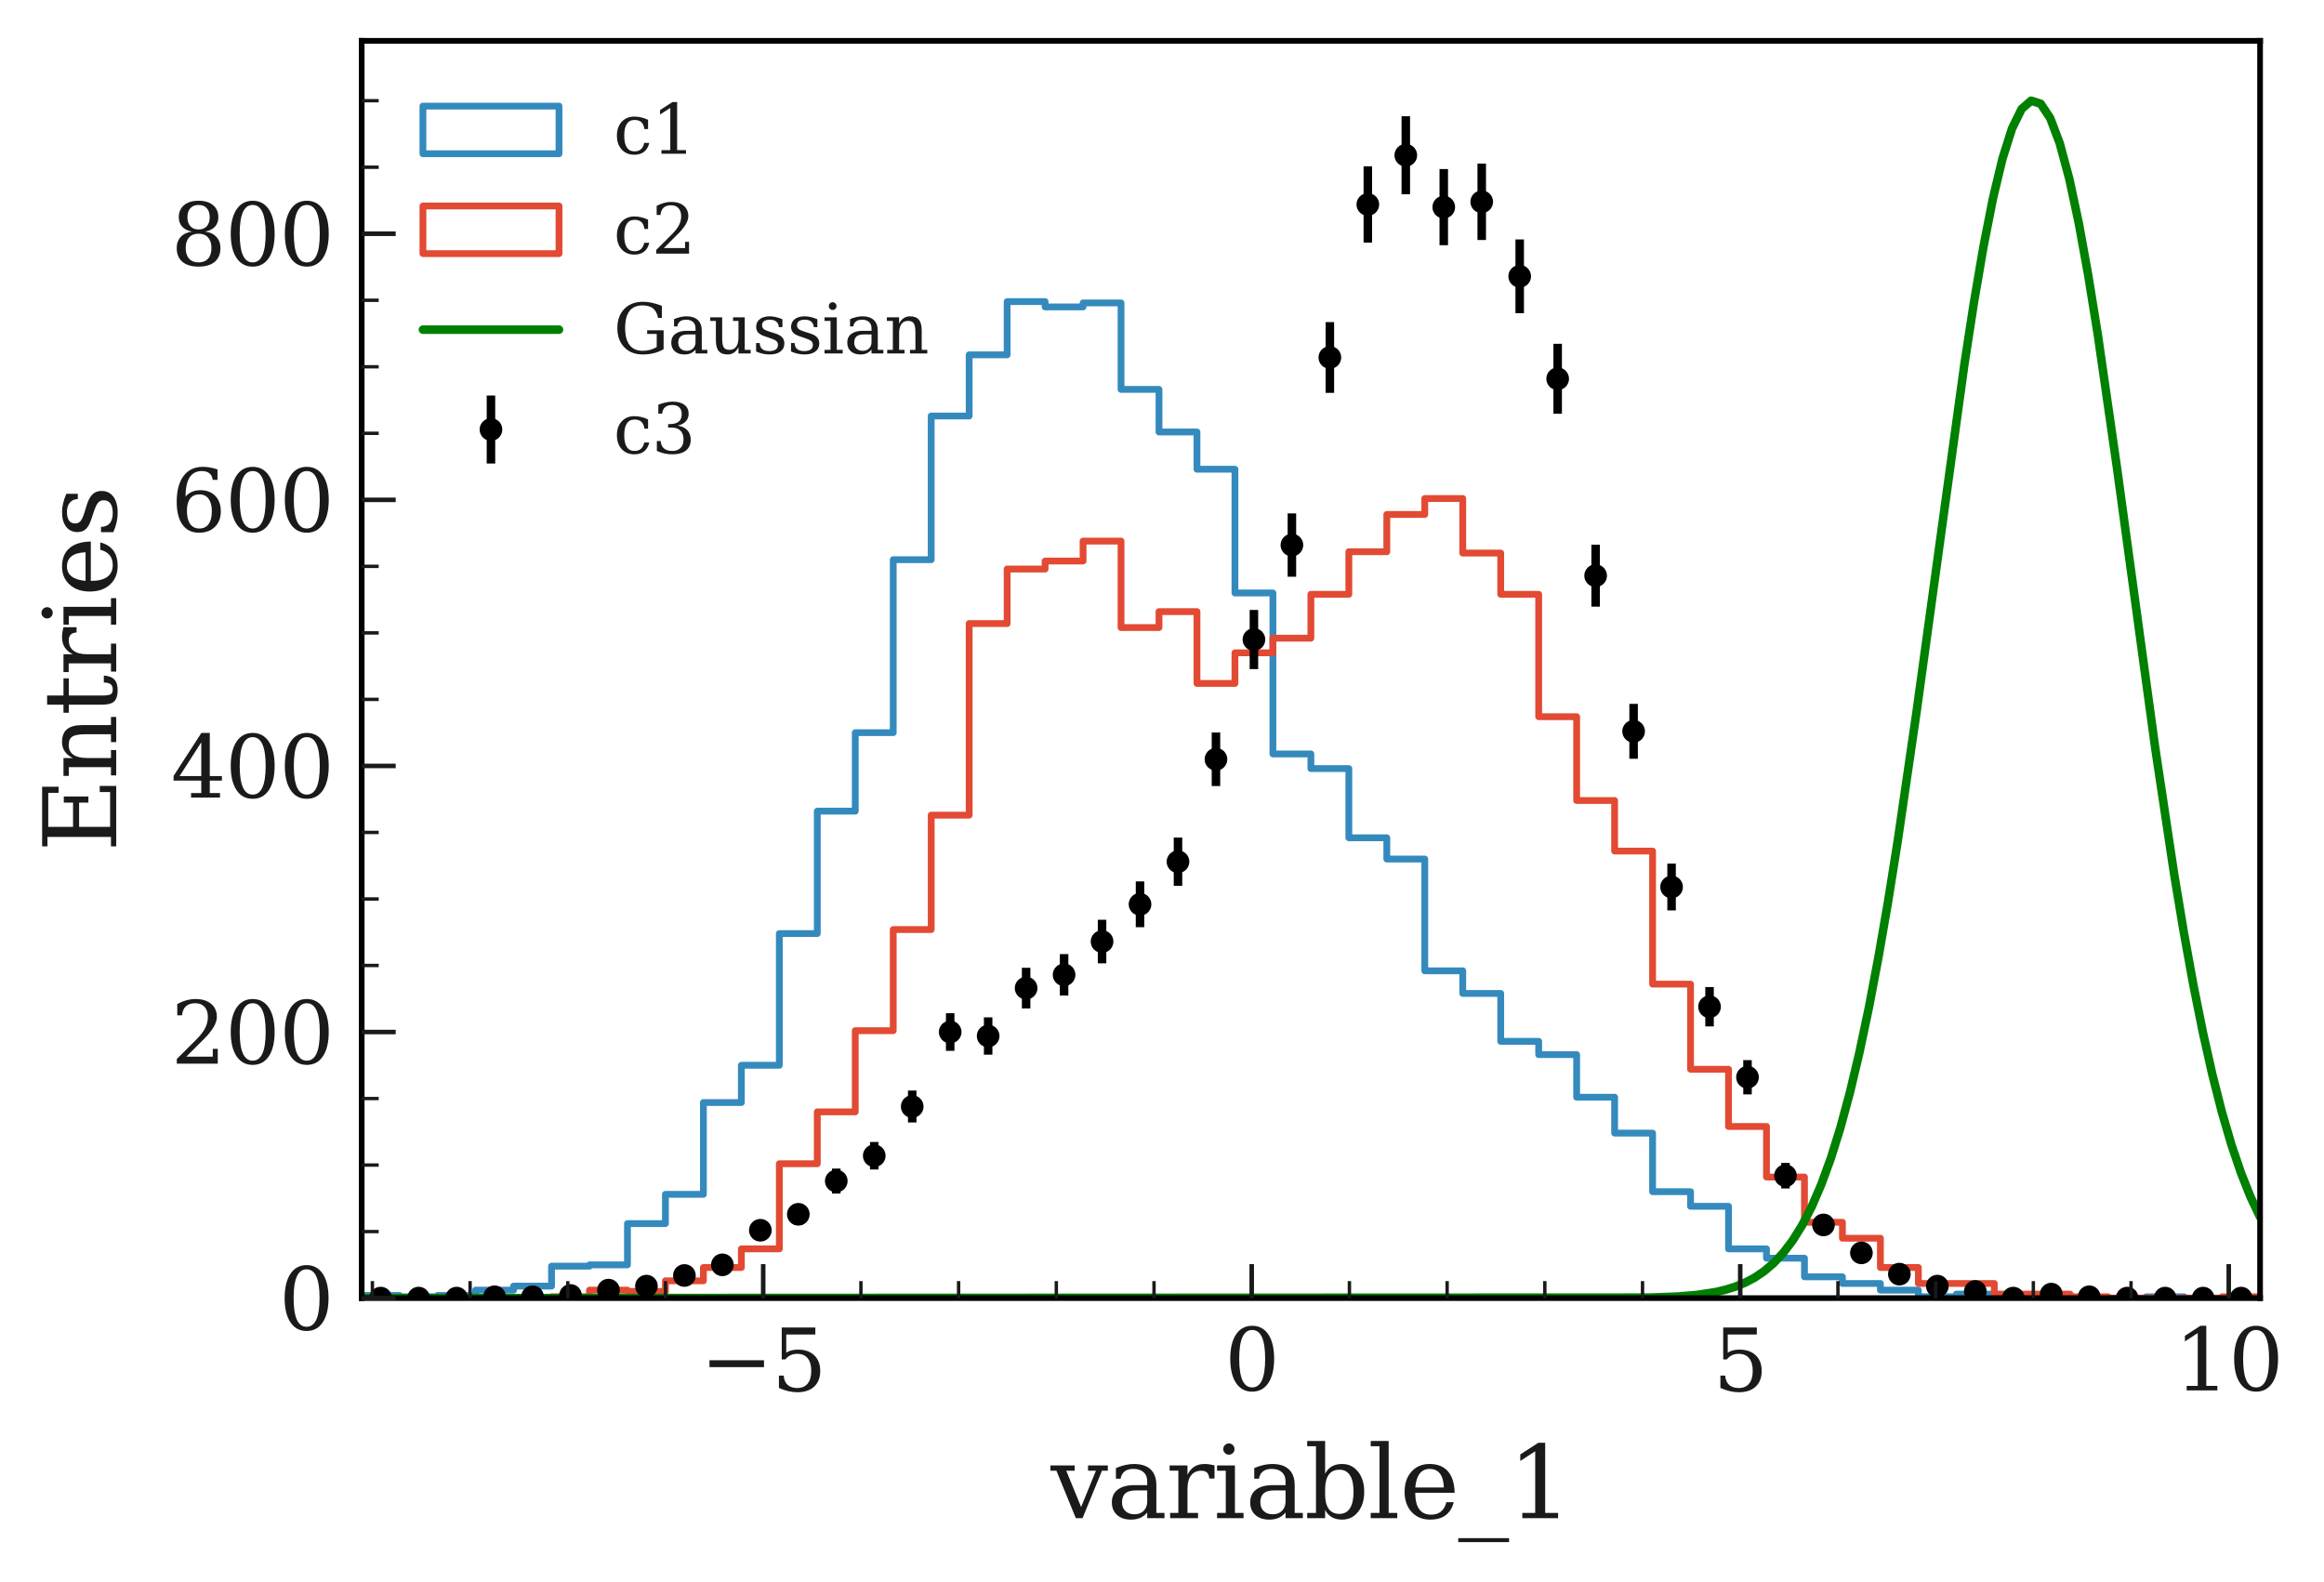 <?xml version="1.0" encoding="utf-8" standalone="no"?>
<!DOCTYPE svg PUBLIC "-//W3C//DTD SVG 1.1//EN"
  "http://www.w3.org/Graphics/SVG/1.1/DTD/svg11.dtd">
<svg xmlns:xlink="http://www.w3.org/1999/xlink" width="409.861pt" height="279.101pt" viewBox="0 0 409.861 279.101" xmlns="http://www.w3.org/2000/svg" version="1.1">
 <defs>
  <style type="text/css">*{stroke-linejoin: round; stroke-linecap: butt}</style>
 </defs>
 <g id="figure_1">
  <g id="patch_1">
   <path d="M 0 279.101 
L 409.861 279.101 
L 409.861 0 
L 0 0 
z
" style="fill: #ffffff"/>
  </g>
  <g id="axes_1">
   <g id="patch_2">
    <path d="M 63.787 228.96 
L 398.587 228.96 
L 398.587 7.2 
L 63.787 7.2 
z
" style="fill: #ffffff"/>
   </g>
   <g id="patch_3">
    <path d="M 63.787 228.96 
L 63.787 228.491 
L 70.483 228.491 
L 70.483 228.725 
L 77.179 228.725 
L 77.179 228.491 
L 83.875 228.491 
L 83.875 227.552 
L 90.571 227.552 
L 90.571 226.848 
L 97.267 226.848 
L 97.267 223.328 
L 103.963 223.328 
L 103.963 223.093 
L 110.659 223.093 
L 110.659 215.819 
L 117.355 215.819 
L 117.355 210.656 
L 124.051 210.656 
L 124.051 194.464 
L 130.747 194.464 
L 130.747 187.893 
L 137.443 187.893 
L 137.443 164.661 
L 144.139 164.661 
L 144.139 143.072 
L 150.835 143.072 
L 150.835 129.227 
L 157.531 129.227 
L 157.531 98.72 
L 164.227 98.72 
L 164.227 73.376 
L 170.923 73.376 
L 170.923 62.581 
L 177.619 62.581 
L 177.619 53.195 
L 184.315 53.195 
L 184.315 54.133 
L 191.011 54.133 
L 191.011 53.429 
L 197.707 53.429 
L 197.707 68.683 
L 204.403 68.683 
L 204.403 76.192 
L 211.099 76.192 
L 211.099 82.763 
L 217.795 82.763 
L 217.795 104.587 
L 224.491 104.587 
L 224.491 132.981 
L 231.187 132.981 
L 231.187 135.563 
L 237.883 135.563 
L 237.883 147.765 
L 244.579 147.765 
L 244.579 151.52 
L 251.275 151.52 
L 251.275 171.232 
L 257.971 171.232 
L 257.971 175.221 
L 264.667 175.221 
L 264.667 183.669 
L 271.363 183.669 
L 271.363 186.016 
L 278.059 186.016 
L 278.059 193.525 
L 284.755 193.525 
L 284.755 199.861 
L 291.451 199.861 
L 291.451 210.187 
L 298.147 210.187 
L 298.147 212.768 
L 304.843 212.768 
L 304.843 220.277 
L 311.539 220.277 
L 311.539 221.92 
L 318.235 221.92 
L 318.235 225.205 
L 324.931 225.205 
L 324.931 226.379 
L 331.627 226.379 
L 331.627 227.552 
L 338.323 227.552 
L 338.323 228.725 
L 345.019 228.725 
L 345.019 228.256 
L 351.715 228.256 
L 351.715 228.725 
L 358.411 228.725 
L 358.411 228.725 
L 365.107 228.725 
L 365.107 228.96 
L 371.803 228.96 
L 371.803 228.96 
L 378.499 228.96 
L 378.499 228.725 
L 385.195 228.725 
L 385.195 228.96 
L 391.891 228.96 
L 391.891 228.96 
L 398.587 228.96 
L 398.587 228.96 
" clip-path="url(#pc131ec4169)" style="fill: none; stroke: #348abd; stroke-width: 1.2; stroke-linejoin: miter"/>
   </g>
   <g id="patch_4">
    <path d="M 63.787 228.96 
L 63.787 228.96 
L 70.483 228.96 
L 70.483 228.96 
L 77.179 228.96 
L 77.179 228.96 
L 83.875 228.96 
L 83.875 228.96 
L 90.571 228.96 
L 90.571 228.96 
L 97.267 228.96 
L 97.267 228.725 
L 103.963 228.725 
L 103.963 227.552 
L 110.659 227.552 
L 110.659 227.787 
L 117.355 227.787 
L 117.355 225.909 
L 124.051 225.909 
L 124.051 223.563 
L 130.747 223.563 
L 130.747 220.277 
L 137.443 220.277 
L 137.443 205.259 
L 144.139 205.259 
L 144.139 196.107 
L 150.835 196.107 
L 150.835 181.792 
L 157.531 181.792 
L 157.531 163.957 
L 164.227 163.957 
L 164.227 143.776 
L 170.923 143.776 
L 170.923 109.984 
L 177.619 109.984 
L 177.619 100.363 
L 184.315 100.363 
L 184.315 98.955 
L 191.011 98.955 
L 191.011 95.435 
L 197.707 95.435 
L 197.707 110.688 
L 204.403 110.688 
L 204.403 107.872 
L 211.099 107.872 
L 211.099 120.544 
L 217.795 120.544 
L 217.795 115.147 
L 224.491 115.147 
L 224.491 112.565 
L 231.187 112.565 
L 231.187 104.821 
L 237.883 104.821 
L 237.883 97.312 
L 244.579 97.312 
L 244.579 90.741 
L 251.275 90.741 
L 251.275 87.925 
L 257.971 87.925 
L 257.971 97.547 
L 264.667 97.547 
L 264.667 104.821 
L 271.363 104.821 
L 271.363 126.411 
L 278.059 126.411 
L 278.059 141.195 
L 284.755 141.195 
L 284.755 150.112 
L 291.451 150.112 
L 291.451 173.579 
L 298.147 173.579 
L 298.147 188.597 
L 304.843 188.597 
L 304.843 198.688 
L 311.539 198.688 
L 311.539 207.605 
L 318.235 207.605 
L 318.235 215.584 
L 324.931 215.584 
L 324.931 218.4 
L 331.627 218.4 
L 331.627 223.563 
L 338.323 223.563 
L 338.323 226.379 
L 345.019 226.379 
L 345.019 226.379 
L 351.715 226.379 
L 351.715 228.256 
L 358.411 228.256 
L 358.411 228.256 
L 365.107 228.256 
L 365.107 228.725 
L 371.803 228.725 
L 371.803 228.96 
L 378.499 228.96 
L 378.499 228.96 
L 385.195 228.96 
L 385.195 228.96 
L 391.891 228.96 
L 391.891 228.725 
L 398.587 228.725 
L 398.587 228.96 
" clip-path="url(#pc131ec4169)" style="fill: none; stroke: #e24a33; stroke-width: 1.2; stroke-linejoin: miter"/>
   </g>
   <g id="LineCollection_1">
    <path d="M 67.135 228.96 
L 67.135 228.96 
" clip-path="url(#pc131ec4169)" style="fill: none; stroke: #000000; stroke-width: 1.5"/>
    <path d="M 73.831 228.96 
L 73.831 228.96 
" clip-path="url(#pc131ec4169)" style="fill: none; stroke: #000000; stroke-width: 1.5"/>
    <path d="M 80.527 228.96 
L 80.527 228.96 
" clip-path="url(#pc131ec4169)" style="fill: none; stroke: #000000; stroke-width: 1.5"/>
    <path d="M 87.223 228.96 
L 87.223 228.491 
" clip-path="url(#pc131ec4169)" style="fill: none; stroke: #000000; stroke-width: 1.5"/>
    <path d="M 93.919 228.96 
L 93.919 228.491 
" clip-path="url(#pc131ec4169)" style="fill: none; stroke: #000000; stroke-width: 1.5"/>
    <path d="M 100.615 228.823 
L 100.615 228.159 
" clip-path="url(#pc131ec4169)" style="fill: none; stroke: #000000; stroke-width: 1.5"/>
    <path d="M 107.311 228.127 
L 107.311 226.977 
" clip-path="url(#pc131ec4169)" style="fill: none; stroke: #000000; stroke-width: 1.5"/>
    <path d="M 114.007 227.552 
L 114.007 226.144 
" clip-path="url(#pc131ec4169)" style="fill: none; stroke: #000000; stroke-width: 1.5"/>
    <path d="M 120.703 225.938 
L 120.703 224.003 
" clip-path="url(#pc131ec4169)" style="fill: none; stroke: #000000; stroke-width: 1.5"/>
    <path d="M 127.399 224.267 
L 127.399 221.92 
" clip-path="url(#pc131ec4169)" style="fill: none; stroke: #000000; stroke-width: 1.5"/>
    <path d="M 134.095 218.668 
L 134.095 215.316 
" clip-path="url(#pc131ec4169)" style="fill: none; stroke: #000000; stroke-width: 1.5"/>
    <path d="M 140.791 216.039 
L 140.791 212.313 
" clip-path="url(#pc131ec4169)" style="fill: none; stroke: #000000; stroke-width: 1.5"/>
    <path d="M 147.487 210.511 
L 147.487 206.108 
" clip-path="url(#pc131ec4169)" style="fill: none; stroke: #000000; stroke-width: 1.5"/>
    <path d="M 154.183 206.278 
L 154.183 201.423 
" clip-path="url(#pc131ec4169)" style="fill: none; stroke: #000000; stroke-width: 1.5"/>
    <path d="M 160.879 197.984 
L 160.879 192.352 
" clip-path="url(#pc131ec4169)" style="fill: none; stroke: #000000; stroke-width: 1.5"/>
    <path d="M 167.575 185.345 
L 167.575 178.708 
" clip-path="url(#pc131ec4169)" style="fill: none; stroke: #000000; stroke-width: 1.5"/>
    <path d="M 174.271 186.024 
L 174.271 179.437 
" clip-path="url(#pc131ec4169)" style="fill: none; stroke: #000000; stroke-width: 1.5"/>
    <path d="M 180.967 177.865 
L 180.967 170.701 
" clip-path="url(#pc131ec4169)" style="fill: none; stroke: #000000; stroke-width: 1.5"/>
    <path d="M 187.663 175.594 
L 187.663 168.278 
" clip-path="url(#pc131ec4169)" style="fill: none; stroke: #000000; stroke-width: 1.5"/>
    <path d="M 194.359 169.911 
L 194.359 162.228 
" clip-path="url(#pc131ec4169)" style="fill: none; stroke: #000000; stroke-width: 1.5"/>
    <path d="M 201.055 163.536 
L 201.055 155.461 
" clip-path="url(#pc131ec4169)" style="fill: none; stroke: #000000; stroke-width: 1.5"/>
    <path d="M 207.751 156.239 
L 207.751 147.739 
" clip-path="url(#pc131ec4169)" style="fill: none; stroke: #000000; stroke-width: 1.5"/>
    <path d="M 214.447 138.643 
L 214.447 129.197 
" clip-path="url(#pc131ec4169)" style="fill: none; stroke: #000000; stroke-width: 1.5"/>
    <path d="M 221.143 118.021 
L 221.143 107.579 
" clip-path="url(#pc131ec4169)" style="fill: none; stroke: #000000; stroke-width: 1.5"/>
    <path d="M 227.839 101.722 
L 227.839 90.556 
" clip-path="url(#pc131ec4169)" style="fill: none; stroke: #000000; stroke-width: 1.5"/>
    <path d="M 234.535 69.29 
L 234.535 56.811 
" clip-path="url(#pc131ec4169)" style="fill: none; stroke: #000000; stroke-width: 1.5"/>
    <path d="M 241.231 42.792 
L 241.231 29.336 
" clip-path="url(#pc131ec4169)" style="fill: none; stroke: #000000; stroke-width: 1.5"/>
    <path d="M 247.927 34.259 
L 247.927 20.504 
" clip-path="url(#pc131ec4169)" style="fill: none; stroke: #000000; stroke-width: 1.5"/>
    <path d="M 254.623 43.253 
L 254.623 29.814 
" clip-path="url(#pc131ec4169)" style="fill: none; stroke: #000000; stroke-width: 1.5"/>
    <path d="M 261.319 42.331 
L 261.319 28.858 
" clip-path="url(#pc131ec4169)" style="fill: none; stroke: #000000; stroke-width: 1.5"/>
    <path d="M 268.015 55.239 
L 268.015 42.233 
" clip-path="url(#pc131ec4169)" style="fill: none; stroke: #000000; stroke-width: 1.5"/>
    <path d="M 274.711 72.974 
L 274.711 60.637 
" clip-path="url(#pc131ec4169)" style="fill: none; stroke: #000000; stroke-width: 1.5"/>
    <path d="M 281.407 107.004 
L 281.407 96.068 
" clip-path="url(#pc131ec4169)" style="fill: none; stroke: #000000; stroke-width: 1.5"/>
    <path d="M 288.103 133.835 
L 288.103 124.149 
" clip-path="url(#pc131ec4169)" style="fill: none; stroke: #000000; stroke-width: 1.5"/>
    <path d="M 294.799 160.573 
L 294.799 152.323 
" clip-path="url(#pc131ec4169)" style="fill: none; stroke: #000000; stroke-width: 1.5"/>
    <path d="M 301.495 181.041 
L 301.495 174.095 
" clip-path="url(#pc131ec4169)" style="fill: none; stroke: #000000; stroke-width: 1.5"/>
    <path d="M 308.191 193.029 
L 308.191 186.982 
" clip-path="url(#pc131ec4169)" style="fill: none; stroke: #000000; stroke-width: 1.5"/>
    <path d="M 314.887 209.622 
L 314.887 205.12 
" clip-path="url(#pc131ec4169)" style="fill: none; stroke: #000000; stroke-width: 1.5"/>
    <path d="M 321.583 217.794 
L 321.583 214.313 
" clip-path="url(#pc131ec4169)" style="fill: none; stroke: #000000; stroke-width: 1.5"/>
    <path d="M 328.279 222.35 
L 328.279 219.613 
" clip-path="url(#pc131ec4169)" style="fill: none; stroke: #000000; stroke-width: 1.5"/>
    <path d="M 334.975 225.732 
L 334.975 223.74 
" clip-path="url(#pc131ec4169)" style="fill: none; stroke: #000000; stroke-width: 1.5"/>
    <path d="M 341.671 227.552 
L 341.671 226.144 
" clip-path="url(#pc131ec4169)" style="fill: none; stroke: #000000; stroke-width: 1.5"/>
    <path d="M 348.367 228.311 
L 348.367 227.262 
" clip-path="url(#pc131ec4169)" style="fill: none; stroke: #000000; stroke-width: 1.5"/>
    <path d="M 355.063 228.96 
L 355.063 228.96 
" clip-path="url(#pc131ec4169)" style="fill: none; stroke: #000000; stroke-width: 1.5"/>
    <path d="M 361.759 228.662 
L 361.759 227.85 
" clip-path="url(#pc131ec4169)" style="fill: none; stroke: #000000; stroke-width: 1.5"/>
    <path d="M 368.455 228.96 
L 368.455 228.491 
" clip-path="url(#pc131ec4169)" style="fill: none; stroke: #000000; stroke-width: 1.5"/>
    <path d="M 375.151 228.96 
L 375.151 228.96 
" clip-path="url(#pc131ec4169)" style="fill: none; stroke: #000000; stroke-width: 1.5"/>
    <path d="M 381.847 228.96 
L 381.847 228.96 
" clip-path="url(#pc131ec4169)" style="fill: none; stroke: #000000; stroke-width: 1.5"/>
    <path d="M 388.543 228.96 
L 388.543 228.96 
" clip-path="url(#pc131ec4169)" style="fill: none; stroke: #000000; stroke-width: 1.5"/>
    <path d="M 395.239 228.96 
L 395.239 228.96 
" clip-path="url(#pc131ec4169)" style="fill: none; stroke: #000000; stroke-width: 1.5"/>
   </g>
   <g id="line2d_1">
    <path d="M 63.787 228.96 
L 290.912 228.866 
L 295.96 228.675 
L 299.324 228.391 
L 302.689 227.867 
L 304.372 227.467 
L 306.054 226.94 
L 307.736 226.252 
L 309.419 225.364 
L 311.101 224.231 
L 312.784 222.8 
L 314.466 221.012 
L 316.149 218.802 
L 317.831 216.101 
L 319.513 212.837 
L 321.196 208.935 
L 322.878 204.325 
L 324.561 198.941 
L 326.243 192.728 
L 327.925 185.644 
L 329.608 177.666 
L 331.29 168.795 
L 332.973 159.059 
L 334.655 148.519 
L 338.02 125.434 
L 346.432 64.324 
L 348.114 53.411 
L 349.797 43.55 
L 351.479 34.994 
L 353.162 27.968 
L 354.844 22.664 
L 356.526 19.229 
L 358.209 17.76 
L 359.891 18.298 
L 361.574 20.829 
L 363.256 25.281 
L 364.938 31.528 
L 366.621 39.4 
L 368.303 48.685 
L 369.986 59.141 
L 373.351 82.519 
L 380.08 131.834 
L 383.445 154.259 
L 385.127 164.378 
L 386.81 173.656 
L 388.492 182.05 
L 390.175 189.548 
L 391.857 196.161 
L 393.539 201.924 
L 395.222 206.886 
L 396.904 211.108 
L 398.587 214.66 
L 398.587 214.66 
" clip-path="url(#pc131ec4169)" style="fill: none; stroke: #008000; stroke-width: 1.5; stroke-linecap: round"/>
   </g>
   <g id="line2d_2">
    <defs>
     <path id="m94bf316322" d="M 0 1.5 
C 0.398 1.5 0.779 1.342 1.061 1.061 
C 1.342 0.779 1.5 0.398 1.5 0 
C 1.5 -0.398 1.342 -0.779 1.061 -1.061 
C 0.779 -1.342 0.398 -1.5 0 -1.5 
C -0.398 -1.5 -0.779 -1.342 -1.061 -1.061 
C -1.342 -0.779 -1.5 -0.398 -1.5 0 
C -1.5 0.398 -1.342 0.779 -1.061 1.061 
C -0.779 1.342 -0.398 1.5 0 1.5 
z
" style="stroke: #000000"/>
    </defs>
    <g clip-path="url(#pc131ec4169)">
     <use xlink:href="#m94bf316322" x="67.135" y="228.96" style="stroke: #000000"/>
     <use xlink:href="#m94bf316322" x="73.831" y="228.96" style="stroke: #000000"/>
     <use xlink:href="#m94bf316322" x="80.527" y="228.96" style="stroke: #000000"/>
     <use xlink:href="#m94bf316322" x="87.223" y="228.725" style="stroke: #000000"/>
     <use xlink:href="#m94bf316322" x="93.919" y="228.725" style="stroke: #000000"/>
     <use xlink:href="#m94bf316322" x="100.615" y="228.491" style="stroke: #000000"/>
     <use xlink:href="#m94bf316322" x="107.311" y="227.552" style="stroke: #000000"/>
     <use xlink:href="#m94bf316322" x="114.007" y="226.848" style="stroke: #000000"/>
     <use xlink:href="#m94bf316322" x="120.703" y="224.971" style="stroke: #000000"/>
     <use xlink:href="#m94bf316322" x="127.399" y="223.093" style="stroke: #000000"/>
     <use xlink:href="#m94bf316322" x="134.095" y="216.992" style="stroke: #000000"/>
     <use xlink:href="#m94bf316322" x="140.791" y="214.176" style="stroke: #000000"/>
     <use xlink:href="#m94bf316322" x="147.487" y="208.309" style="stroke: #000000"/>
     <use xlink:href="#m94bf316322" x="154.183" y="203.851" style="stroke: #000000"/>
     <use xlink:href="#m94bf316322" x="160.879" y="195.168" style="stroke: #000000"/>
     <use xlink:href="#m94bf316322" x="167.575" y="182.027" style="stroke: #000000"/>
     <use xlink:href="#m94bf316322" x="174.271" y="182.731" style="stroke: #000000"/>
     <use xlink:href="#m94bf316322" x="180.967" y="174.283" style="stroke: #000000"/>
     <use xlink:href="#m94bf316322" x="187.663" y="171.936" style="stroke: #000000"/>
     <use xlink:href="#m94bf316322" x="194.359" y="166.069" style="stroke: #000000"/>
     <use xlink:href="#m94bf316322" x="201.055" y="159.499" style="stroke: #000000"/>
     <use xlink:href="#m94bf316322" x="207.751" y="151.989" style="stroke: #000000"/>
     <use xlink:href="#m94bf316322" x="214.447" y="133.92" style="stroke: #000000"/>
     <use xlink:href="#m94bf316322" x="221.143" y="112.8" style="stroke: #000000"/>
     <use xlink:href="#m94bf316322" x="227.839" y="96.139" style="stroke: #000000"/>
     <use xlink:href="#m94bf316322" x="234.535" y="63.051" style="stroke: #000000"/>
     <use xlink:href="#m94bf316322" x="241.231" y="36.064" style="stroke: #000000"/>
     <use xlink:href="#m94bf316322" x="247.927" y="27.381" style="stroke: #000000"/>
     <use xlink:href="#m94bf316322" x="254.623" y="36.533" style="stroke: #000000"/>
     <use xlink:href="#m94bf316322" x="261.319" y="35.595" style="stroke: #000000"/>
     <use xlink:href="#m94bf316322" x="268.015" y="48.736" style="stroke: #000000"/>
     <use xlink:href="#m94bf316322" x="274.711" y="66.805" style="stroke: #000000"/>
     <use xlink:href="#m94bf316322" x="281.407" y="101.536" style="stroke: #000000"/>
     <use xlink:href="#m94bf316322" x="288.103" y="128.992" style="stroke: #000000"/>
     <use xlink:href="#m94bf316322" x="294.799" y="156.448" style="stroke: #000000"/>
     <use xlink:href="#m94bf316322" x="301.495" y="177.568" style="stroke: #000000"/>
     <use xlink:href="#m94bf316322" x="308.191" y="190.005" style="stroke: #000000"/>
     <use xlink:href="#m94bf316322" x="314.887" y="207.371" style="stroke: #000000"/>
     <use xlink:href="#m94bf316322" x="321.583" y="216.053" style="stroke: #000000"/>
     <use xlink:href="#m94bf316322" x="328.279" y="220.981" style="stroke: #000000"/>
     <use xlink:href="#m94bf316322" x="334.975" y="224.736" style="stroke: #000000"/>
     <use xlink:href="#m94bf316322" x="341.671" y="226.848" style="stroke: #000000"/>
     <use xlink:href="#m94bf316322" x="348.367" y="227.787" style="stroke: #000000"/>
     <use xlink:href="#m94bf316322" x="355.063" y="228.96" style="stroke: #000000"/>
     <use xlink:href="#m94bf316322" x="361.759" y="228.256" style="stroke: #000000"/>
     <use xlink:href="#m94bf316322" x="368.455" y="228.725" style="stroke: #000000"/>
     <use xlink:href="#m94bf316322" x="375.151" y="228.96" style="stroke: #000000"/>
     <use xlink:href="#m94bf316322" x="381.847" y="228.96" style="stroke: #000000"/>
     <use xlink:href="#m94bf316322" x="388.543" y="228.96" style="stroke: #000000"/>
     <use xlink:href="#m94bf316322" x="395.239" y="228.96" style="stroke: #000000"/>
    </g>
   </g>
   <g id="patch_5">
    <path d="M 63.787 228.96 
L 63.787 7.2 
" style="fill: none; stroke: #000000; stroke-linejoin: miter; stroke-linecap: square"/>
   </g>
   <g id="patch_6">
    <path d="M 398.587 228.96 
L 398.587 7.2 
" style="fill: none; stroke: #000000; stroke-linejoin: miter; stroke-linecap: square"/>
   </g>
   <g id="patch_7">
    <path d="M 63.787 228.96 
L 398.587 228.96 
" style="fill: none; stroke: #000000; stroke-linejoin: miter; stroke-linecap: square"/>
   </g>
   <g id="patch_8">
    <path d="M 63.787 7.2 
L 398.587 7.2 
" style="fill: none; stroke: #000000; stroke-linejoin: miter; stroke-linecap: square"/>
   </g>
   <g id="matplotlib.axis_1">
    <g id="xtick_1">
     <g id="line2d_3">
      <defs>
       <path id="m9ffaa889f8" d="M 0 0 
L 0 -6 
" style="stroke: #1a1a1a; stroke-width: 0.8"/>
      </defs>
      <g>
       <use xlink:href="#m9ffaa889f8" x="134.599" y="228.96" style="fill: #1a1a1a; stroke: #1a1a1a; stroke-width: 0.8"/>
      </g>
     </g>
     <g id="text_1">
      <!-- $\mathdefault{−5}$ -->
      <g style="fill: #1a1a1a" transform="translate(123.499 245.358) scale(0.15 -0.15)">
       <defs>
        <path id="DejaVuSerif-2212" d="M 678 2259 
L 4684 2259 
L 4684 1753 
L 678 1753 
L 678 2259 
z
" transform="scale(0.016)"/>
        <path id="DejaVuSerif-35" d="M 3219 4666 
L 3219 4153 
L 1081 4153 
L 1081 2816 
Q 1244 2928 1461 2984 
Q 1678 3041 1947 3041 
Q 2703 3041 3140 2622 
Q 3578 2203 3578 1478 
Q 3578 738 3136 323 
Q 2694 -91 1894 -91 
Q 1572 -91 1234 -12 
Q 897 66 544 225 
L 544 1131 
L 897 1131 
Q 925 688 1179 453 
Q 1434 219 1894 219 
Q 2388 219 2653 544 
Q 2919 869 2919 1478 
Q 2919 2084 2655 2407 
Q 2391 2731 1894 2731 
Q 1613 2731 1398 2631 
Q 1184 2531 1019 2322 
L 750 2322 
L 750 4666 
L 3219 4666 
z
" transform="scale(0.016)"/>
       </defs>
       <use xlink:href="#DejaVuSerif-2212" transform="translate(0 0.094)"/>
       <use xlink:href="#DejaVuSerif-35" transform="translate(83.789 0.094)"/>
      </g>
     </g>
    </g>
    <g id="xtick_2">
     <g id="line2d_4">
      <g>
       <use xlink:href="#m9ffaa889f8" x="220.753" y="228.96" style="fill: #1a1a1a; stroke: #1a1a1a; stroke-width: 0.8"/>
      </g>
     </g>
     <g id="text_2">
      <!-- $\mathdefault{0}$ -->
      <g style="fill: #1a1a1a" transform="translate(215.953 245.358) scale(0.15 -0.15)">
       <defs>
        <path id="DejaVuSerif-30" d="M 2034 219 
Q 2513 219 2750 744 
Q 2988 1269 2988 2328 
Q 2988 3391 2750 3916 
Q 2513 4441 2034 4441 
Q 1556 4441 1318 3916 
Q 1081 3391 1081 2328 
Q 1081 1269 1318 744 
Q 1556 219 2034 219 
z
M 2034 -91 
Q 1275 -91 848 546 
Q 422 1184 422 2328 
Q 422 3475 848 4112 
Q 1275 4750 2034 4750 
Q 2797 4750 3222 4112 
Q 3647 3475 3647 2328 
Q 3647 1184 3222 546 
Q 2797 -91 2034 -91 
z
" transform="scale(0.016)"/>
       </defs>
       <use xlink:href="#DejaVuSerif-30" transform="translate(0 0.781)"/>
      </g>
     </g>
    </g>
    <g id="xtick_3">
     <g id="line2d_5">
      <g>
       <use xlink:href="#m9ffaa889f8" x="306.907" y="228.96" style="fill: #1a1a1a; stroke: #1a1a1a; stroke-width: 0.8"/>
      </g>
     </g>
     <g id="text_3">
      <!-- $\mathdefault{5}$ -->
      <g style="fill: #1a1a1a" transform="translate(302.107 245.358) scale(0.15 -0.15)">
       <use xlink:href="#DejaVuSerif-35" transform="translate(0 0.094)"/>
      </g>
     </g>
    </g>
    <g id="xtick_4">
     <g id="line2d_6">
      <g>
       <use xlink:href="#m9ffaa889f8" x="393.061" y="228.96" style="fill: #1a1a1a; stroke: #1a1a1a; stroke-width: 0.8"/>
      </g>
     </g>
     <g id="text_4">
      <!-- $\mathdefault{10}$ -->
      <g style="fill: #1a1a1a" transform="translate(383.461 245.358) scale(0.15 -0.15)">
       <defs>
        <path id="DejaVuSerif-31" d="M 909 0 
L 909 331 
L 1722 331 
L 1722 4213 
L 781 3603 
L 781 4013 
L 1919 4750 
L 2350 4750 
L 2350 331 
L 3163 331 
L 3163 0 
L 909 0 
z
" transform="scale(0.016)"/>
       </defs>
       <use xlink:href="#DejaVuSerif-31" transform="translate(0 0.781)"/>
       <use xlink:href="#DejaVuSerif-30" transform="translate(63.623 0.781)"/>
      </g>
     </g>
    </g>
    <g id="xtick_5">
     <g id="line2d_7">
      <defs>
       <path id="m4ddba6320e" d="M 0 0 
L 0 -3 
" style="stroke: #1a1a1a; stroke-width: 0.6"/>
      </defs>
      <g>
       <use xlink:href="#m4ddba6320e" x="65.675" y="228.96" style="fill: #1a1a1a; stroke: #1a1a1a; stroke-width: 0.6"/>
      </g>
     </g>
    </g>
    <g id="xtick_6">
     <g id="line2d_8">
      <g>
       <use xlink:href="#m4ddba6320e" x="82.906" y="228.96" style="fill: #1a1a1a; stroke: #1a1a1a; stroke-width: 0.6"/>
      </g>
     </g>
    </g>
    <g id="xtick_7">
     <g id="line2d_9">
      <g>
       <use xlink:href="#m4ddba6320e" x="100.137" y="228.96" style="fill: #1a1a1a; stroke: #1a1a1a; stroke-width: 0.6"/>
      </g>
     </g>
    </g>
    <g id="xtick_8">
     <g id="line2d_10">
      <g>
       <use xlink:href="#m4ddba6320e" x="117.368" y="228.96" style="fill: #1a1a1a; stroke: #1a1a1a; stroke-width: 0.6"/>
      </g>
     </g>
    </g>
    <g id="xtick_9">
     <g id="line2d_11">
      <g>
       <use xlink:href="#m4ddba6320e" x="151.83" y="228.96" style="fill: #1a1a1a; stroke: #1a1a1a; stroke-width: 0.6"/>
      </g>
     </g>
    </g>
    <g id="xtick_10">
     <g id="line2d_12">
      <g>
       <use xlink:href="#m4ddba6320e" x="169.06" y="228.96" style="fill: #1a1a1a; stroke: #1a1a1a; stroke-width: 0.6"/>
      </g>
     </g>
    </g>
    <g id="xtick_11">
     <g id="line2d_13">
      <g>
       <use xlink:href="#m4ddba6320e" x="186.291" y="228.96" style="fill: #1a1a1a; stroke: #1a1a1a; stroke-width: 0.6"/>
      </g>
     </g>
    </g>
    <g id="xtick_12">
     <g id="line2d_14">
      <g>
       <use xlink:href="#m4ddba6320e" x="203.522" y="228.96" style="fill: #1a1a1a; stroke: #1a1a1a; stroke-width: 0.6"/>
      </g>
     </g>
    </g>
    <g id="xtick_13">
     <g id="line2d_15">
      <g>
       <use xlink:href="#m4ddba6320e" x="237.984" y="228.96" style="fill: #1a1a1a; stroke: #1a1a1a; stroke-width: 0.6"/>
      </g>
     </g>
    </g>
    <g id="xtick_14">
     <g id="line2d_16">
      <g>
       <use xlink:href="#m4ddba6320e" x="255.215" y="228.96" style="fill: #1a1a1a; stroke: #1a1a1a; stroke-width: 0.6"/>
      </g>
     </g>
    </g>
    <g id="xtick_15">
     <g id="line2d_17">
      <g>
       <use xlink:href="#m4ddba6320e" x="272.445" y="228.96" style="fill: #1a1a1a; stroke: #1a1a1a; stroke-width: 0.6"/>
      </g>
     </g>
    </g>
    <g id="xtick_16">
     <g id="line2d_18">
      <g>
       <use xlink:href="#m4ddba6320e" x="289.676" y="228.96" style="fill: #1a1a1a; stroke: #1a1a1a; stroke-width: 0.6"/>
      </g>
     </g>
    </g>
    <g id="xtick_17">
     <g id="line2d_19">
      <g>
       <use xlink:href="#m4ddba6320e" x="324.138" y="228.96" style="fill: #1a1a1a; stroke: #1a1a1a; stroke-width: 0.6"/>
      </g>
     </g>
    </g>
    <g id="xtick_18">
     <g id="line2d_20">
      <g>
       <use xlink:href="#m4ddba6320e" x="341.369" y="228.96" style="fill: #1a1a1a; stroke: #1a1a1a; stroke-width: 0.6"/>
      </g>
     </g>
    </g>
    <g id="xtick_19">
     <g id="line2d_21">
      <g>
       <use xlink:href="#m4ddba6320e" x="358.6" y="228.96" style="fill: #1a1a1a; stroke: #1a1a1a; stroke-width: 0.6"/>
      </g>
     </g>
    </g>
    <g id="xtick_20">
     <g id="line2d_22">
      <g>
       <use xlink:href="#m4ddba6320e" x="375.83" y="228.96" style="fill: #1a1a1a; stroke: #1a1a1a; stroke-width: 0.6"/>
      </g>
     </g>
    </g>
    <g id="text_5">
     <!-- variable_1 -->
     <g style="fill: #1a1a1a" transform="translate(185.307 267.774) scale(0.175 -0.175)">
      <defs>
       <path id="DejaVuSerif-76" d="M 1581 0 
L 359 2988 
L -19 2988 
L -19 3322 
L 1509 3322 
L 1509 2988 
L 978 2988 
L 1913 703 
L 2847 2988 
L 2350 2988 
L 2350 3322 
L 3597 3322 
L 3597 2988 
L 3225 2988 
L 2003 0 
L 1581 0 
z
" transform="scale(0.016)"/>
       <path id="DejaVuSerif-61" d="M 2547 1044 
L 2547 1747 
L 1806 1747 
Q 1378 1747 1168 1562 
Q 959 1378 959 997 
Q 959 650 1171 447 
Q 1384 244 1747 244 
Q 2106 244 2326 466 
Q 2547 688 2547 1044 
z
M 3122 2075 
L 3122 331 
L 3634 331 
L 3634 0 
L 2547 0 
L 2547 359 
Q 2356 128 2106 18 
Q 1856 -91 1522 -91 
Q 969 -91 644 203 
Q 319 497 319 997 
Q 319 1513 691 1797 
Q 1063 2081 1741 2081 
L 2547 2081 
L 2547 2309 
Q 2547 2688 2317 2895 
Q 2088 3103 1672 3103 
Q 1328 3103 1125 2947 
Q 922 2791 872 2484 
L 575 2484 
L 575 3156 
Q 875 3284 1158 3348 
Q 1441 3413 1709 3413 
Q 2400 3413 2761 3070 
Q 3122 2728 3122 2075 
z
" transform="scale(0.016)"/>
       <path id="DejaVuSerif-72" d="M 3059 3328 
L 3059 2497 
L 2728 2497 
Q 2713 2744 2591 2866 
Q 2469 2988 2234 2988 
Q 1809 2988 1582 2694 
Q 1356 2400 1356 1850 
L 1356 331 
L 2022 331 
L 2022 0 
L 263 0 
L 263 331 
L 781 331 
L 781 2994 
L 231 2994 
L 231 3322 
L 1356 3322 
L 1356 2731 
Q 1525 3078 1790 3245 
Q 2056 3413 2438 3413 
Q 2578 3413 2733 3391 
Q 2888 3369 3059 3328 
z
" transform="scale(0.016)"/>
       <path id="DejaVuSerif-69" d="M 622 4353 
Q 622 4497 726 4603 
Q 831 4709 978 4709 
Q 1122 4709 1226 4603 
Q 1331 4497 1331 4353 
Q 1331 4206 1228 4103 
Q 1125 4000 978 4000 
Q 831 4000 726 4103 
Q 622 4206 622 4353 
z
M 1356 331 
L 1900 331 
L 1900 0 
L 231 0 
L 231 331 
L 781 331 
L 781 2988 
L 231 2988 
L 231 3322 
L 1356 3322 
L 1356 331 
z
" transform="scale(0.016)"/>
       <path id="DejaVuSerif-62" d="M 738 331 
L 738 4531 
L 184 4531 
L 184 4863 
L 1313 4863 
L 1313 2803 
Q 1481 3116 1742 3264 
Q 2003 3413 2388 3413 
Q 3000 3413 3387 2928 
Q 3775 2444 3775 1663 
Q 3775 881 3387 395 
Q 3000 -91 2388 -91 
Q 2003 -91 1742 57 
Q 1481 206 1313 519 
L 1313 0 
L 184 0 
L 184 331 
L 738 331 
z
M 1313 1497 
Q 1313 897 1542 583 
Q 1772 269 2209 269 
Q 2650 269 2876 622 
Q 3103 975 3103 1663 
Q 3103 2353 2876 2703 
Q 2650 3053 2209 3053 
Q 1772 3053 1542 2737 
Q 1313 2422 1313 1825 
L 1313 1497 
z
" transform="scale(0.016)"/>
       <path id="DejaVuSerif-6c" d="M 1313 331 
L 1856 331 
L 1856 0 
L 184 0 
L 184 331 
L 738 331 
L 738 4531 
L 184 4531 
L 184 4863 
L 1313 4863 
L 1313 331 
z
" transform="scale(0.016)"/>
       <path id="DejaVuSerif-65" d="M 3469 1600 
L 991 1600 
L 991 1575 
Q 991 903 1244 561 
Q 1497 219 1991 219 
Q 2369 219 2611 417 
Q 2853 616 2950 1006 
L 3413 1006 
Q 3275 459 2904 184 
Q 2534 -91 1931 -91 
Q 1203 -91 761 389 
Q 319 869 319 1663 
Q 319 2450 753 2931 
Q 1188 3413 1894 3413 
Q 2647 3413 3050 2948 
Q 3453 2484 3469 1600 
z
M 2791 1931 
Q 2772 2513 2545 2808 
Q 2319 3103 1894 3103 
Q 1497 3103 1269 2806 
Q 1041 2509 991 1931 
L 2791 1931 
z
" transform="scale(0.016)"/>
       <path id="DejaVuSerif-5f" d="M 3200 -1259 
L 3200 -1509 
L 0 -1509 
L 0 -1259 
L 3200 -1259 
z
" transform="scale(0.016)"/>
      </defs>
      <use xlink:href="#DejaVuSerif-76"/>
      <use xlink:href="#DejaVuSerif-61" x="56.494"/>
      <use xlink:href="#DejaVuSerif-72" x="116.113"/>
      <use xlink:href="#DejaVuSerif-69" x="163.916"/>
      <use xlink:href="#DejaVuSerif-61" x="195.898"/>
      <use xlink:href="#DejaVuSerif-62" x="255.518"/>
      <use xlink:href="#DejaVuSerif-6c" x="319.531"/>
      <use xlink:href="#DejaVuSerif-65" x="351.514"/>
      <use xlink:href="#DejaVuSerif-5f" x="410.693"/>
      <use xlink:href="#DejaVuSerif-31" x="460.693"/>
     </g>
    </g>
   </g>
   <g id="matplotlib.axis_2">
    <g id="ytick_1">
     <g id="line2d_23">
      <defs>
       <path id="mba7998bcd7" d="M 0 0 
L 6 0 
" style="stroke: #1a1a1a; stroke-width: 0.8"/>
      </defs>
      <g>
       <use xlink:href="#mba7998bcd7" x="63.787" y="228.96" style="fill: #1a1a1a; stroke: #1a1a1a; stroke-width: 0.8"/>
      </g>
     </g>
     <g id="text_6">
      <!-- $\mathdefault{0}$ -->
      <g style="fill: #1a1a1a" transform="translate(49.187 234.659) scale(0.15 -0.15)">
       <use xlink:href="#DejaVuSerif-30" transform="translate(0 0.781)"/>
      </g>
     </g>
    </g>
    <g id="ytick_2">
     <g id="line2d_24">
      <g>
       <use xlink:href="#mba7998bcd7" x="63.787" y="182.027" style="fill: #1a1a1a; stroke: #1a1a1a; stroke-width: 0.8"/>
      </g>
     </g>
     <g id="text_7">
      <!-- $\mathdefault{200}$ -->
      <g style="fill: #1a1a1a" transform="translate(30.137 187.725) scale(0.15 -0.15)">
       <defs>
        <path id="DejaVuSerif-32" d="M 819 3553 
L 469 3553 
L 469 4384 
Q 803 4563 1142 4656 
Q 1481 4750 1806 4750 
Q 2534 4750 2956 4397 
Q 3378 4044 3378 3438 
Q 3378 2753 2422 1800 
Q 2347 1728 2309 1691 
L 1131 513 
L 3078 513 
L 3078 1088 
L 3444 1088 
L 3444 0 
L 434 0 
L 434 341 
L 1850 1753 
Q 2319 2222 2519 2614 
Q 2719 3006 2719 3438 
Q 2719 3909 2473 4175 
Q 2228 4441 1797 4441 
Q 1350 4441 1106 4219 
Q 863 3997 819 3553 
z
" transform="scale(0.016)"/>
       </defs>
       <use xlink:href="#DejaVuSerif-32" transform="translate(0 0.781)"/>
       <use xlink:href="#DejaVuSerif-30" transform="translate(63.623 0.781)"/>
       <use xlink:href="#DejaVuSerif-30" transform="translate(127.246 0.781)"/>
      </g>
     </g>
    </g>
    <g id="ytick_3">
     <g id="line2d_25">
      <g>
       <use xlink:href="#mba7998bcd7" x="63.787" y="135.093" style="fill: #1a1a1a; stroke: #1a1a1a; stroke-width: 0.8"/>
      </g>
     </g>
     <g id="text_8">
      <!-- $\mathdefault{400}$ -->
      <g style="fill: #1a1a1a" transform="translate(30.137 140.792) scale(0.15 -0.15)">
       <defs>
        <path id="DejaVuSerif-34" d="M 2234 1581 
L 2234 4063 
L 641 1581 
L 2234 1581 
z
M 3609 0 
L 1484 0 
L 1484 331 
L 2234 331 
L 2234 1247 
L 197 1247 
L 197 1588 
L 2241 4750 
L 2859 4750 
L 2859 1581 
L 3750 1581 
L 3750 1247 
L 2859 1247 
L 2859 331 
L 3609 331 
L 3609 0 
z
" transform="scale(0.016)"/>
       </defs>
       <use xlink:href="#DejaVuSerif-34" transform="translate(0 0.781)"/>
       <use xlink:href="#DejaVuSerif-30" transform="translate(63.623 0.781)"/>
       <use xlink:href="#DejaVuSerif-30" transform="translate(127.246 0.781)"/>
      </g>
     </g>
    </g>
    <g id="ytick_4">
     <g id="line2d_26">
      <g>
       <use xlink:href="#mba7998bcd7" x="63.787" y="88.16" style="fill: #1a1a1a; stroke: #1a1a1a; stroke-width: 0.8"/>
      </g>
     </g>
     <g id="text_9">
      <!-- $\mathdefault{600}$ -->
      <g style="fill: #1a1a1a" transform="translate(30.137 93.859) scale(0.15 -0.15)">
       <defs>
        <path id="DejaVuSerif-36" d="M 2094 219 
Q 2534 219 2771 542 
Q 3009 866 3009 1472 
Q 3009 2078 2771 2401 
Q 2534 2725 2094 2725 
Q 1647 2725 1412 2412 
Q 1178 2100 1178 1509 
Q 1178 888 1415 553 
Q 1653 219 2094 219 
z
M 1075 2569 
Q 1288 2803 1556 2918 
Q 1825 3034 2163 3034 
Q 2859 3034 3264 2615 
Q 3669 2197 3669 1472 
Q 3669 763 3233 336 
Q 2797 -91 2069 -91 
Q 1278 -91 853 498 
Q 428 1088 428 2181 
Q 428 3406 931 4078 
Q 1434 4750 2350 4750 
Q 2597 4750 2869 4703 
Q 3141 4656 3425 4563 
L 3425 3794 
L 3072 3794 
Q 3034 4109 2831 4275 
Q 2628 4441 2284 4441 
Q 1678 4441 1381 3981 
Q 1084 3522 1075 2569 
z
" transform="scale(0.016)"/>
       </defs>
       <use xlink:href="#DejaVuSerif-36" transform="translate(0 0.781)"/>
       <use xlink:href="#DejaVuSerif-30" transform="translate(63.623 0.781)"/>
       <use xlink:href="#DejaVuSerif-30" transform="translate(127.246 0.781)"/>
      </g>
     </g>
    </g>
    <g id="ytick_5">
     <g id="line2d_27">
      <g>
       <use xlink:href="#mba7998bcd7" x="63.787" y="41.227" style="fill: #1a1a1a; stroke: #1a1a1a; stroke-width: 0.8"/>
      </g>
     </g>
     <g id="text_10">
      <!-- $\mathdefault{800}$ -->
      <g style="fill: #1a1a1a" transform="translate(30.137 46.925) scale(0.15 -0.15)">
       <defs>
        <path id="DejaVuSerif-38" d="M 2981 1275 
Q 2981 1775 2732 2051 
Q 2484 2328 2034 2328 
Q 1584 2328 1336 2051 
Q 1088 1775 1088 1275 
Q 1088 772 1336 495 
Q 1584 219 2034 219 
Q 2484 219 2732 495 
Q 2981 772 2981 1275 
z
M 2853 3541 
Q 2853 3966 2637 4203 
Q 2422 4441 2034 4441 
Q 1650 4441 1433 4203 
Q 1216 3966 1216 3541 
Q 1216 3113 1433 2875 
Q 1650 2638 2034 2638 
Q 2422 2638 2637 2875 
Q 2853 3113 2853 3541 
z
M 2516 2484 
Q 3047 2413 3344 2092 
Q 3641 1772 3641 1275 
Q 3641 619 3225 264 
Q 2809 -91 2034 -91 
Q 1263 -91 845 264 
Q 428 619 428 1275 
Q 428 1772 725 2092 
Q 1022 2413 1556 2484 
Q 1084 2569 832 2842 
Q 581 3116 581 3541 
Q 581 4103 968 4426 
Q 1356 4750 2034 4750 
Q 2713 4750 3100 4426 
Q 3488 4103 3488 3541 
Q 3488 3116 3236 2842 
Q 2984 2569 2516 2484 
z
" transform="scale(0.016)"/>
       </defs>
       <use xlink:href="#DejaVuSerif-38" transform="translate(0 0.781)"/>
       <use xlink:href="#DejaVuSerif-30" transform="translate(63.623 0.781)"/>
       <use xlink:href="#DejaVuSerif-30" transform="translate(127.246 0.781)"/>
      </g>
     </g>
    </g>
    <g id="ytick_6">
     <g id="line2d_28">
      <defs>
       <path id="m13929f02bd" d="M 0 0 
L 3 0 
" style="stroke: #1a1a1a; stroke-width: 0.6"/>
      </defs>
      <g>
       <use xlink:href="#m13929f02bd" x="63.787" y="217.227" style="fill: #1a1a1a; stroke: #1a1a1a; stroke-width: 0.6"/>
      </g>
     </g>
    </g>
    <g id="ytick_7">
     <g id="line2d_29">
      <g>
       <use xlink:href="#m13929f02bd" x="63.787" y="205.493" style="fill: #1a1a1a; stroke: #1a1a1a; stroke-width: 0.6"/>
      </g>
     </g>
    </g>
    <g id="ytick_8">
     <g id="line2d_30">
      <g>
       <use xlink:href="#m13929f02bd" x="63.787" y="193.76" style="fill: #1a1a1a; stroke: #1a1a1a; stroke-width: 0.6"/>
      </g>
     </g>
    </g>
    <g id="ytick_9">
     <g id="line2d_31">
      <g>
       <use xlink:href="#m13929f02bd" x="63.787" y="170.293" style="fill: #1a1a1a; stroke: #1a1a1a; stroke-width: 0.6"/>
      </g>
     </g>
    </g>
    <g id="ytick_10">
     <g id="line2d_32">
      <g>
       <use xlink:href="#m13929f02bd" x="63.787" y="158.56" style="fill: #1a1a1a; stroke: #1a1a1a; stroke-width: 0.6"/>
      </g>
     </g>
    </g>
    <g id="ytick_11">
     <g id="line2d_33">
      <g>
       <use xlink:href="#m13929f02bd" x="63.787" y="146.827" style="fill: #1a1a1a; stroke: #1a1a1a; stroke-width: 0.6"/>
      </g>
     </g>
    </g>
    <g id="ytick_12">
     <g id="line2d_34">
      <g>
       <use xlink:href="#m13929f02bd" x="63.787" y="123.36" style="fill: #1a1a1a; stroke: #1a1a1a; stroke-width: 0.6"/>
      </g>
     </g>
    </g>
    <g id="ytick_13">
     <g id="line2d_35">
      <g>
       <use xlink:href="#m13929f02bd" x="63.787" y="111.627" style="fill: #1a1a1a; stroke: #1a1a1a; stroke-width: 0.6"/>
      </g>
     </g>
    </g>
    <g id="ytick_14">
     <g id="line2d_36">
      <g>
       <use xlink:href="#m13929f02bd" x="63.787" y="99.893" style="fill: #1a1a1a; stroke: #1a1a1a; stroke-width: 0.6"/>
      </g>
     </g>
    </g>
    <g id="ytick_15">
     <g id="line2d_37">
      <g>
       <use xlink:href="#m13929f02bd" x="63.787" y="76.427" style="fill: #1a1a1a; stroke: #1a1a1a; stroke-width: 0.6"/>
      </g>
     </g>
    </g>
    <g id="ytick_16">
     <g id="line2d_38">
      <g>
       <use xlink:href="#m13929f02bd" x="63.787" y="64.693" style="fill: #1a1a1a; stroke: #1a1a1a; stroke-width: 0.6"/>
      </g>
     </g>
    </g>
    <g id="ytick_17">
     <g id="line2d_39">
      <g>
       <use xlink:href="#m13929f02bd" x="63.787" y="52.96" style="fill: #1a1a1a; stroke: #1a1a1a; stroke-width: 0.6"/>
      </g>
     </g>
    </g>
    <g id="ytick_18">
     <g id="line2d_40">
      <g>
       <use xlink:href="#m13929f02bd" x="63.787" y="29.493" style="fill: #1a1a1a; stroke: #1a1a1a; stroke-width: 0.6"/>
      </g>
     </g>
    </g>
    <g id="ytick_19">
     <g id="line2d_41">
      <g>
       <use xlink:href="#m13929f02bd" x="63.787" y="17.76" style="fill: #1a1a1a; stroke: #1a1a1a; stroke-width: 0.6"/>
      </g>
     </g>
    </g>
    <g id="text_11">
     <!-- Entries -->
     <g style="fill: #1a1a1a" transform="translate(20.497 150.269) rotate(-90) scale(0.175 -0.175)">
      <defs>
       <path id="DejaVuSerif-45" d="M 353 0 
L 353 331 
L 947 331 
L 947 4331 
L 353 4331 
L 353 4666 
L 4109 4666 
L 4109 3628 
L 3725 3628 
L 3725 4281 
L 1581 4281 
L 1581 2719 
L 3109 2719 
L 3109 3303 
L 3494 3303 
L 3494 1753 
L 3109 1753 
L 3109 2338 
L 1581 2338 
L 1581 384 
L 3775 384 
L 3775 1038 
L 4159 1038 
L 4159 0 
L 353 0 
z
" transform="scale(0.016)"/>
       <path id="DejaVuSerif-6e" d="M 263 0 
L 263 331 
L 781 331 
L 781 2988 
L 231 2988 
L 231 3322 
L 1356 3322 
L 1356 2731 
Q 1516 3069 1770 3241 
Q 2025 3413 2363 3413 
Q 2913 3413 3172 3097 
Q 3431 2781 3431 2113 
L 3431 331 
L 3944 331 
L 3944 0 
L 2356 0 
L 2356 331 
L 2853 331 
L 2853 1931 
Q 2853 2541 2703 2767 
Q 2553 2994 2175 2994 
Q 1775 2994 1565 2701 
Q 1356 2409 1356 1850 
L 1356 331 
L 1856 331 
L 1856 0 
L 263 0 
z
" transform="scale(0.016)"/>
       <path id="DejaVuSerif-74" d="M 691 2988 
L 184 2988 
L 184 3322 
L 691 3322 
L 691 4353 
L 1269 4353 
L 1269 3322 
L 2350 3322 
L 2350 2988 
L 1269 2988 
L 1269 878 
Q 1269 456 1350 337 
Q 1431 219 1650 219 
Q 1875 219 1978 351 
Q 2081 484 2088 781 
L 2522 781 
Q 2497 328 2275 118 
Q 2053 -91 1600 -91 
Q 1103 -91 897 129 
Q 691 350 691 878 
L 691 2988 
z
" transform="scale(0.016)"/>
       <path id="DejaVuSerif-73" d="M 359 184 
L 359 959 
L 691 959 
Q 703 588 923 403 
Q 1144 219 1575 219 
Q 1963 219 2166 364 
Q 2369 509 2369 788 
Q 2369 1006 2220 1140 
Q 2072 1275 1594 1428 
L 1178 1569 
Q 750 1706 558 1912 
Q 366 2119 366 2438 
Q 366 2894 700 3153 
Q 1034 3413 1625 3413 
Q 1888 3413 2178 3344 
Q 2469 3275 2778 3144 
L 2778 2419 
L 2447 2419 
Q 2434 2741 2221 2922 
Q 2009 3103 1644 3103 
Q 1281 3103 1095 2975 
Q 909 2847 909 2591 
Q 909 2381 1050 2254 
Q 1191 2128 1613 1997 
L 2069 1856 
Q 2541 1709 2748 1489 
Q 2956 1269 2956 922 
Q 2956 450 2595 179 
Q 2234 -91 1600 -91 
Q 1278 -91 972 -22 
Q 666 47 359 184 
z
" transform="scale(0.016)"/>
      </defs>
      <use xlink:href="#DejaVuSerif-45"/>
      <use xlink:href="#DejaVuSerif-6e" x="72.998"/>
      <use xlink:href="#DejaVuSerif-74" x="137.402"/>
      <use xlink:href="#DejaVuSerif-72" x="177.588"/>
      <use xlink:href="#DejaVuSerif-69" x="225.391"/>
      <use xlink:href="#DejaVuSerif-65" x="257.373"/>
      <use xlink:href="#DejaVuSerif-73" x="316.553"/>
     </g>
    </g>
   </g>
   <g id="legend_1">
    <g id="patch_9">
     <path d="M 74.587 27.118 
L 98.587 27.118 
L 98.587 18.718 
L 74.587 18.718 
L 74.587 27.118 
z
" style="fill: none; stroke: #348abd; stroke-width: 1.2; stroke-linejoin: miter"/>
    </g>
    <g id="text_12">
     <!-- c1 -->
     <g style="fill: #1a1a1a" transform="translate(108.187 27.118) scale(0.12 -0.12)">
      <defs>
       <path id="DejaVuSerif-63" d="M 3291 997 
Q 3169 466 2822 187 
Q 2475 -91 1925 -91 
Q 1200 -91 759 389 
Q 319 869 319 1663 
Q 319 2459 759 2936 
Q 1200 3413 1925 3413 
Q 2241 3413 2553 3339 
Q 2866 3266 3181 3116 
L 3181 2266 
L 2847 2266 
Q 2781 2703 2561 2903 
Q 2341 3103 1931 3103 
Q 1466 3103 1228 2742 
Q 991 2381 991 1663 
Q 991 944 1227 581 
Q 1463 219 1931 219 
Q 2303 219 2525 412 
Q 2747 606 2828 997 
L 3291 997 
z
" transform="scale(0.016)"/>
      </defs>
      <use xlink:href="#DejaVuSerif-63"/>
      <use xlink:href="#DejaVuSerif-31" x="56.006"/>
     </g>
    </g>
    <g id="patch_10">
     <path d="M 74.587 44.732 
L 98.587 44.732 
L 98.587 36.332 
L 74.587 36.332 
L 74.587 44.732 
z
" style="fill: none; stroke: #e24a33; stroke-width: 1.2; stroke-linejoin: miter"/>
    </g>
    <g id="text_13">
     <!-- c2 -->
     <g style="fill: #1a1a1a" transform="translate(108.187 44.732) scale(0.12 -0.12)">
      <use xlink:href="#DejaVuSerif-63"/>
      <use xlink:href="#DejaVuSerif-32" x="56.006"/>
     </g>
    </g>
    <g id="line2d_42">
     <path d="M 74.587 58.146 
L 86.587 58.146 
L 98.587 58.146 
" style="fill: none; stroke: #008000; stroke-width: 1.5; stroke-linecap: round"/>
    </g>
    <g id="text_14">
     <!-- Gaussian -->
     <g style="fill: #1a1a1a" transform="translate(108.187 62.346) scale(0.12 -0.12)">
      <defs>
       <path id="DejaVuSerif-47" d="M 4097 3272 
Q 3988 3856 3641 4136 
Q 3294 4416 2675 4416 
Q 1869 4416 1472 3897 
Q 1075 3378 1075 2328 
Q 1075 1300 1484 772 
Q 1894 244 2688 244 
Q 3041 244 3362 331 
Q 3684 419 3975 594 
L 3975 1797 
L 3097 1797 
L 3097 2131 
L 4609 2131 
L 4609 391 
Q 4194 150 3714 29 
Q 3234 -91 2688 -91 
Q 1631 -91 995 570 
Q 359 1231 359 2328 
Q 359 3434 996 4092 
Q 1634 4750 2713 4750 
Q 3113 4750 3539 4658 
Q 3966 4566 4447 4378 
L 4447 3272 
L 4097 3272 
z
" transform="scale(0.016)"/>
       <path id="DejaVuSerif-75" d="M 2266 3322 
L 3341 3322 
L 3341 331 
L 3884 331 
L 3884 0 
L 2766 0 
L 2766 588 
Q 2606 256 2353 82 
Q 2100 -91 1766 -91 
Q 1213 -91 952 223 
Q 691 538 691 1209 
L 691 2988 
L 172 2988 
L 172 3322 
L 1269 3322 
L 1269 1388 
Q 1269 781 1417 556 
Q 1566 331 1947 331 
Q 2347 331 2556 625 
Q 2766 919 2766 1478 
L 2766 2988 
L 2266 2988 
L 2266 3322 
z
" transform="scale(0.016)"/>
      </defs>
      <use xlink:href="#DejaVuSerif-47"/>
      <use xlink:href="#DejaVuSerif-61" x="79.883"/>
      <use xlink:href="#DejaVuSerif-75" x="139.502"/>
      <use xlink:href="#DejaVuSerif-73" x="203.906"/>
      <use xlink:href="#DejaVuSerif-73" x="255.225"/>
      <use xlink:href="#DejaVuSerif-69" x="306.543"/>
      <use xlink:href="#DejaVuSerif-61" x="338.525"/>
      <use xlink:href="#DejaVuSerif-6e" x="398.145"/>
     </g>
    </g>
    <g id="LineCollection_2">
     <path d="M 86.587 81.759 
L 86.587 69.759 
" style="fill: none; stroke: #000000; stroke-width: 1.5"/>
    </g>
    <g id="line2d_43"/>
    <g id="line2d_44">
     <g>
      <use xlink:href="#m94bf316322" x="86.587" y="75.759" style="stroke: #000000"/>
     </g>
    </g>
    <g id="text_15">
     <!-- c3 -->
     <g style="fill: #1a1a1a" transform="translate(108.187 79.959) scale(0.12 -0.12)">
      <defs>
       <path id="DejaVuSerif-33" d="M 622 4469 
Q 988 4606 1323 4678 
Q 1659 4750 1953 4750 
Q 2638 4750 3022 4454 
Q 3406 4159 3406 3634 
Q 3406 3213 3140 2930 
Q 2875 2647 2388 2547 
Q 2963 2466 3280 2130 
Q 3597 1794 3597 1259 
Q 3597 606 3158 257 
Q 2719 -91 1894 -91 
Q 1528 -91 1179 -12 
Q 831 66 488 225 
L 488 1131 
L 838 1131 
Q 869 681 1141 450 
Q 1413 219 1906 219 
Q 2384 219 2661 495 
Q 2938 772 2938 1253 
Q 2938 1803 2653 2086 
Q 2369 2369 1819 2369 
L 1522 2369 
L 1522 2688 
L 1678 2688 
Q 2225 2688 2498 2914 
Q 2772 3141 2772 3597 
Q 2772 4006 2547 4223 
Q 2322 4441 1900 4441 
Q 1478 4441 1245 4241 
Q 1013 4041 972 3647 
L 622 3647 
L 622 4469 
z
" transform="scale(0.016)"/>
      </defs>
      <use xlink:href="#DejaVuSerif-63"/>
      <use xlink:href="#DejaVuSerif-33" x="56.006"/>
     </g>
    </g>
   </g>
  </g>
 </g>
 <defs>
  <clipPath id="pc131ec4169">
   <rect x="63.787" y="7.2" width="334.8" height="221.76"/>
  </clipPath>
 </defs>
</svg>
